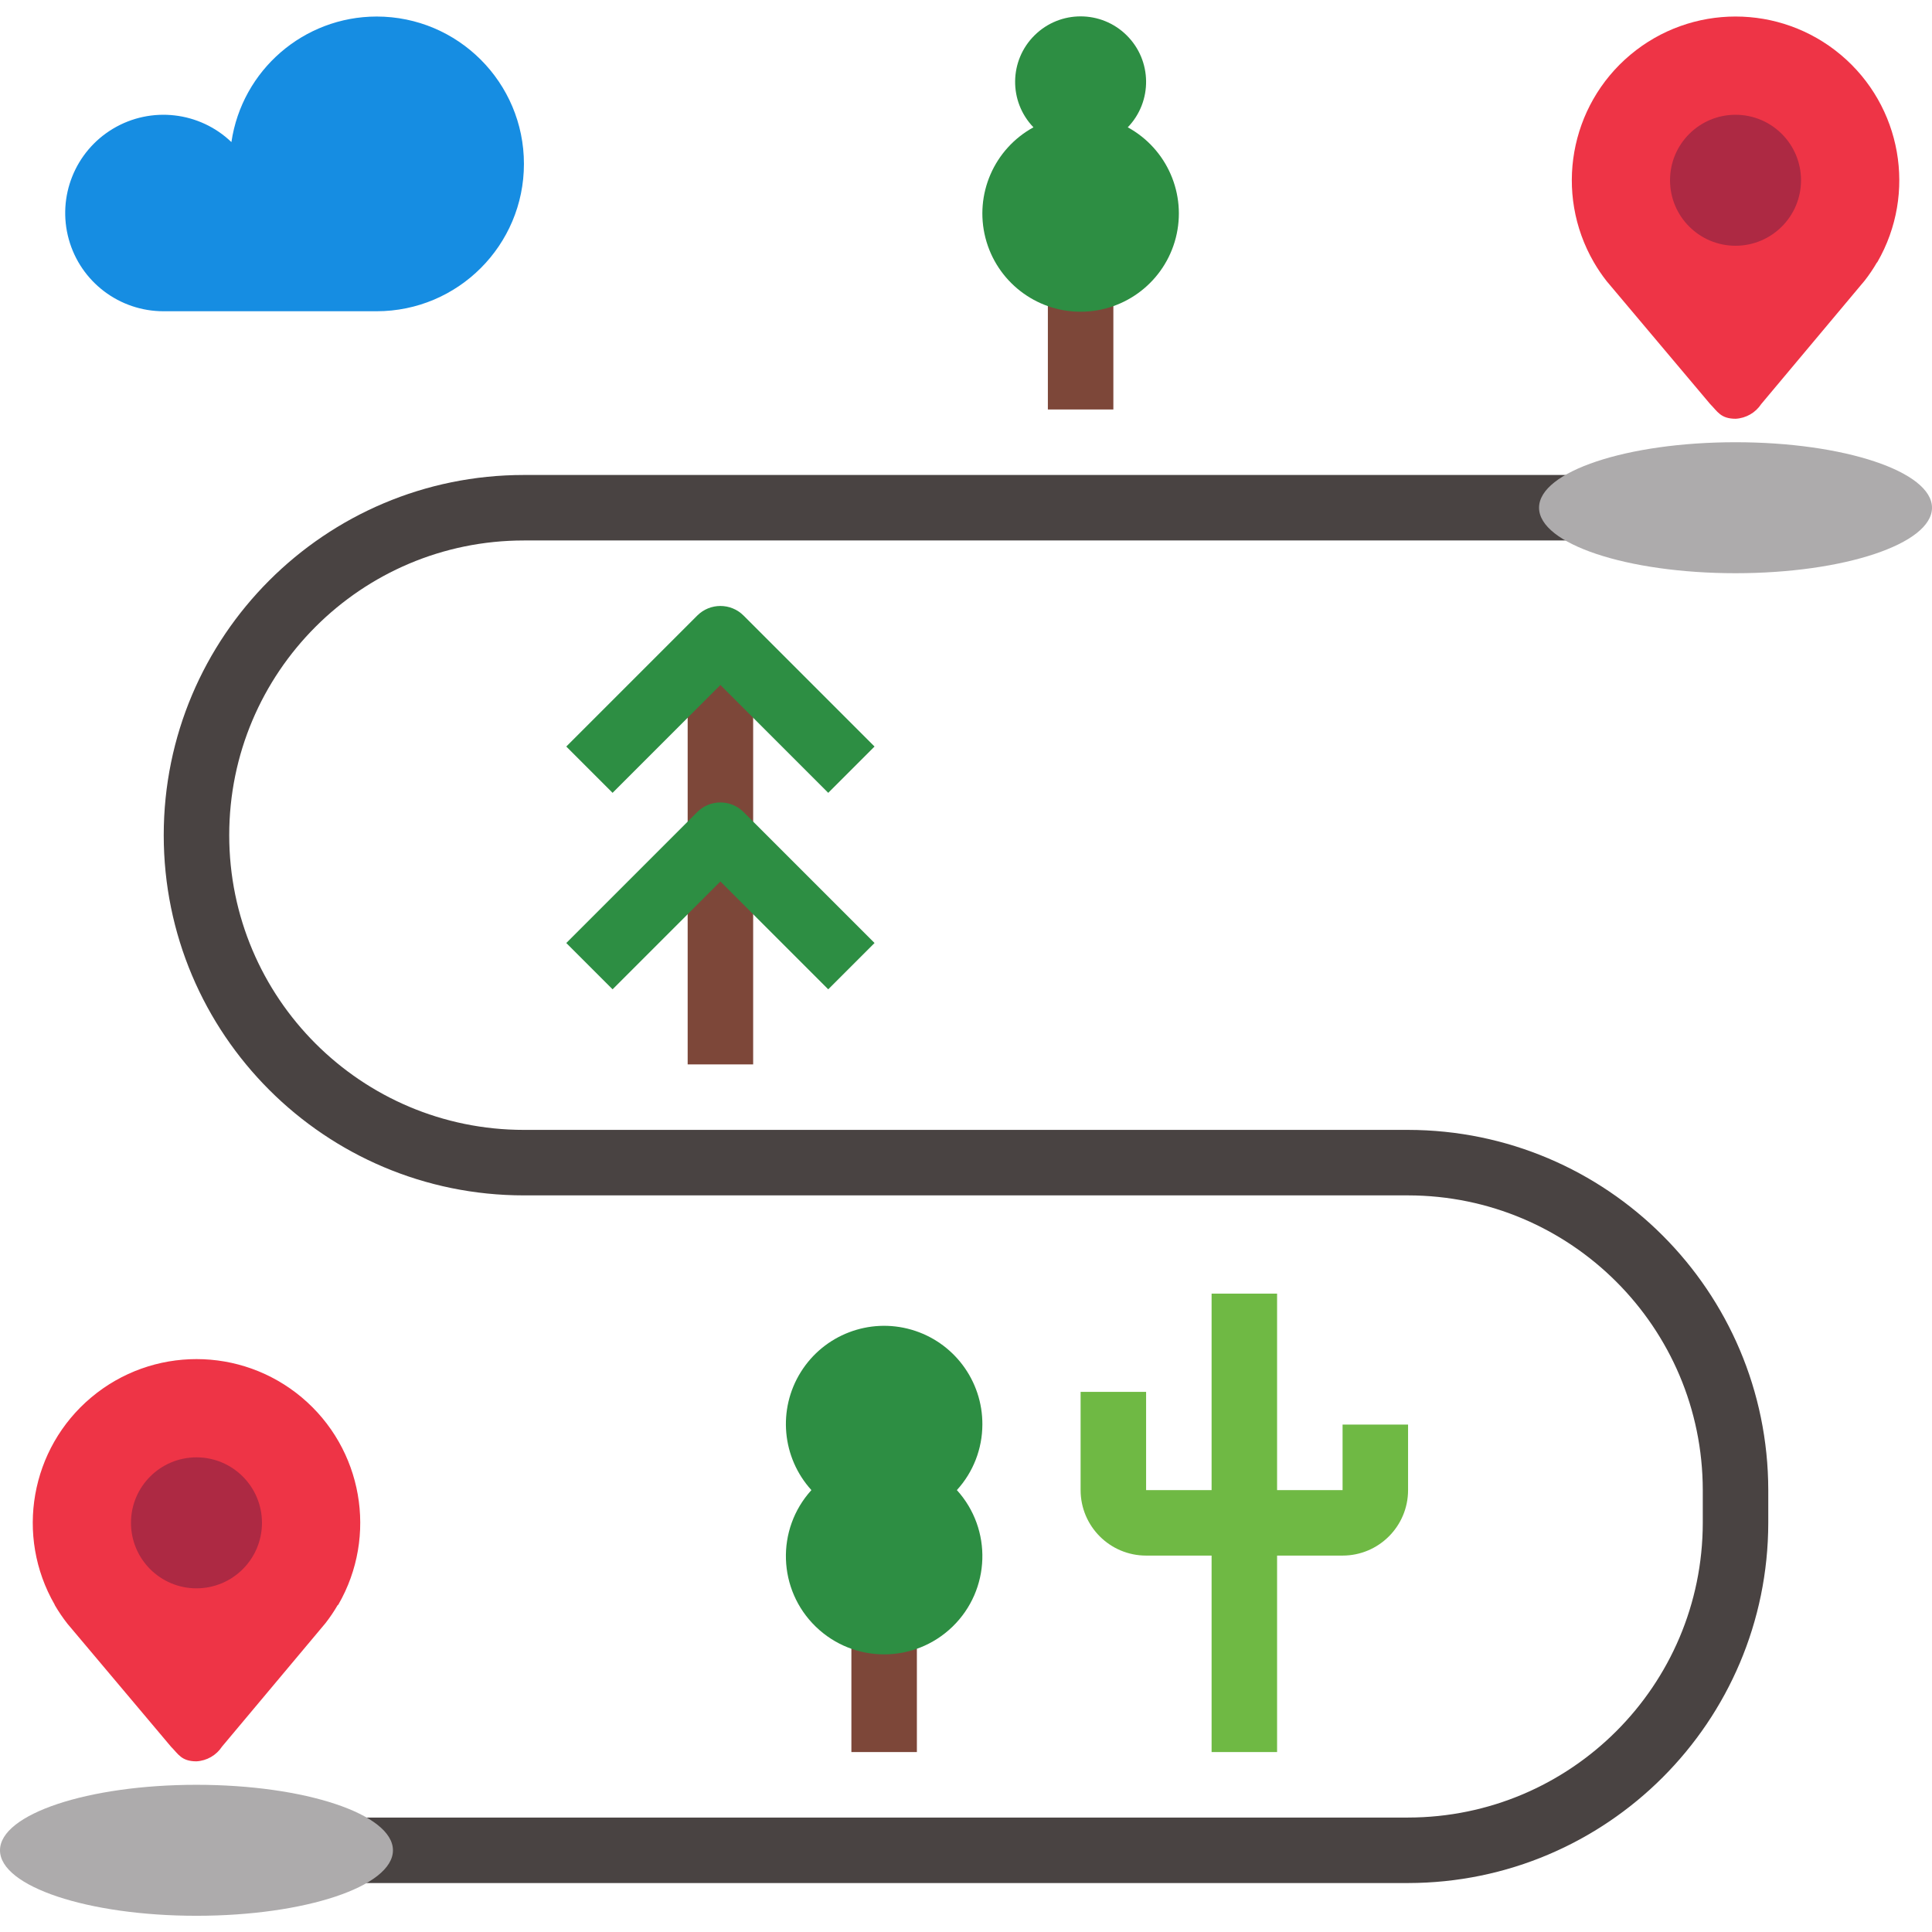 <svg height="472pt" viewBox="0 -3 472 471" width="472pt" xmlns="http://www.w3.org/2000/svg"><path d="m344 456.539h-288v-16h288c39.746-.043 71.957-32.254 72-72v-8c-.043-39.746-32.254-71.957-72-72h-216c-48.602 0-88-39.398-88-88 0-48.602 39.398-88 88-88h280v16h-280c-39.766 0-72 32.234-72 72 0 39.766 32.234 72 72 72h216c48.578.059 87.941 39.422 88 88v8c-.059 48.578-39.422 87.941-88 88zm0 0" fill="#494342"/><path d="m208 384.539h16v40h-16zm0 0" fill="#7d4739"/><path d="m256 56.539h16v40h-16zm0 0" fill="#7d4739"/><path d="m82.648 388.539c9.707-16.809 5.941-38.164-8.93-50.645-14.871-12.477-36.551-12.477-51.422 0-14.871 12.48-18.637 33.836-8.93 50.645v.066c.934 1.602 1.977 3.141 3.121 4.598l25.273 30.008c1.789 1.793 2.543 3.594 6.238 3.594 2.531-.141 4.848-1.473 6.238-3.594l25.297-30.184c1.074-1.383 2.059-2.836 2.938-4.352zm0 0" fill="#ee3446"/><path d="m96 448.539c0-8.836-21.492-16-48-16s-48 7.164-48 16c0 8.836 21.492 16 48 16s48-7.164 48-16zm0 0" fill="#adabac"/><path d="m64 368.539c0 8.836-7.164 16-16 16s-16-7.164-16-16c0-8.836 7.164-16 16-16s16 7.164 16 16zm0 0" fill="#ad2943"/><path d="m458.648 60.539c9.707-16.809 5.941-38.164-8.93-50.645-14.871-12.477-36.551-12.477-51.422 0-14.871 12.48-18.637 33.836-8.93 50.645l.039.066c.934 1.602 1.977 3.141 3.121 4.598l25.273 30.008c1.793 1.793 2.543 3.594 6.238 3.594 2.531-.141 4.848-1.473 6.242-3.594l25.293-30.184c1.078-1.383 2.059-2.836 2.938-4.352zm0 0" fill="#ee3446"/><path d="m472 120.539c0-8.836-21.492-16-48-16s-48 7.164-48 16c0 8.836 21.492 16 48 16s48-7.164 48-16zm0 0" fill="#adabac"/><path d="m440 40.539c0 8.836-7.164 16-16 16s-16-7.164-16-16c0-8.836 7.164-16 16-16s16 7.164 16 16zm0 0" fill="#ad2943"/><path d="m168 152.539h16v104h-16zm0 0" fill="#7d4739"/><path d="m202.344 190.195-26.344-26.344-26.344 26.344-11.312-11.312 32-32c3.125-3.121 8.188-3.121 11.312 0l32 32zm0 0" fill="#2d8e43"/><path d="m202.344 238.195-26.344-26.344-26.344 26.344-11.312-11.312 32-32c3.125-3.121 8.188-3.121 11.312 0l32 32zm0 0" fill="#2d8e43"/><path d="m296 312.539h16v112h-16zm0 0" fill="#6fb944"/><path d="m328 376.539h-48c-8.836 0-16-7.164-16-16v-24h16v24h48v-16h16v16c0 8.836-7.164 16-16 16zm0 0" fill="#6fb944"/><path d="m92 .539c-17.785.027-32.871 13.074-35.465 30.672-7.801-7.477-19.641-8.816-28.918-3.273-9.277 5.547-13.703 16.609-10.812 27.023 2.891 10.414 12.387 17.609 23.195 17.578h52c19.883 0 36-16.117 36-36 0-19.883-16.117-36-36-36zm0 0" fill="#168de2"/><g fill="#2d8e43"><path d="m240 344.539c.059-10.734-7.02-20.203-17.332-23.188-10.312-2.984-21.352 1.246-27.031 10.355-5.684 9.109-4.621 20.883 2.594 28.832-8.707 9.59-8.234 24.363 1.074 33.375 9.305 9.012 24.086 9.012 33.391 0 9.309-9.012 9.781-23.785 1.074-33.375 3.992-4.371 6.215-10.078 6.23-16zm0 0"/><path d="m275.52 27.605c6.078-6.309 5.957-16.332-.277-22.488-6.23-6.156-16.254-6.156-22.484 0-6.234 6.156-6.355 16.18-.277 22.488-9.621 5.262-14.449 16.375-11.734 26.996 2.719 10.625 12.289 18.055 23.254 18.055s20.535-7.43 23.254-18.055c2.715-10.621-2.113-21.734-11.734-26.996zm0 0"/></g></svg>